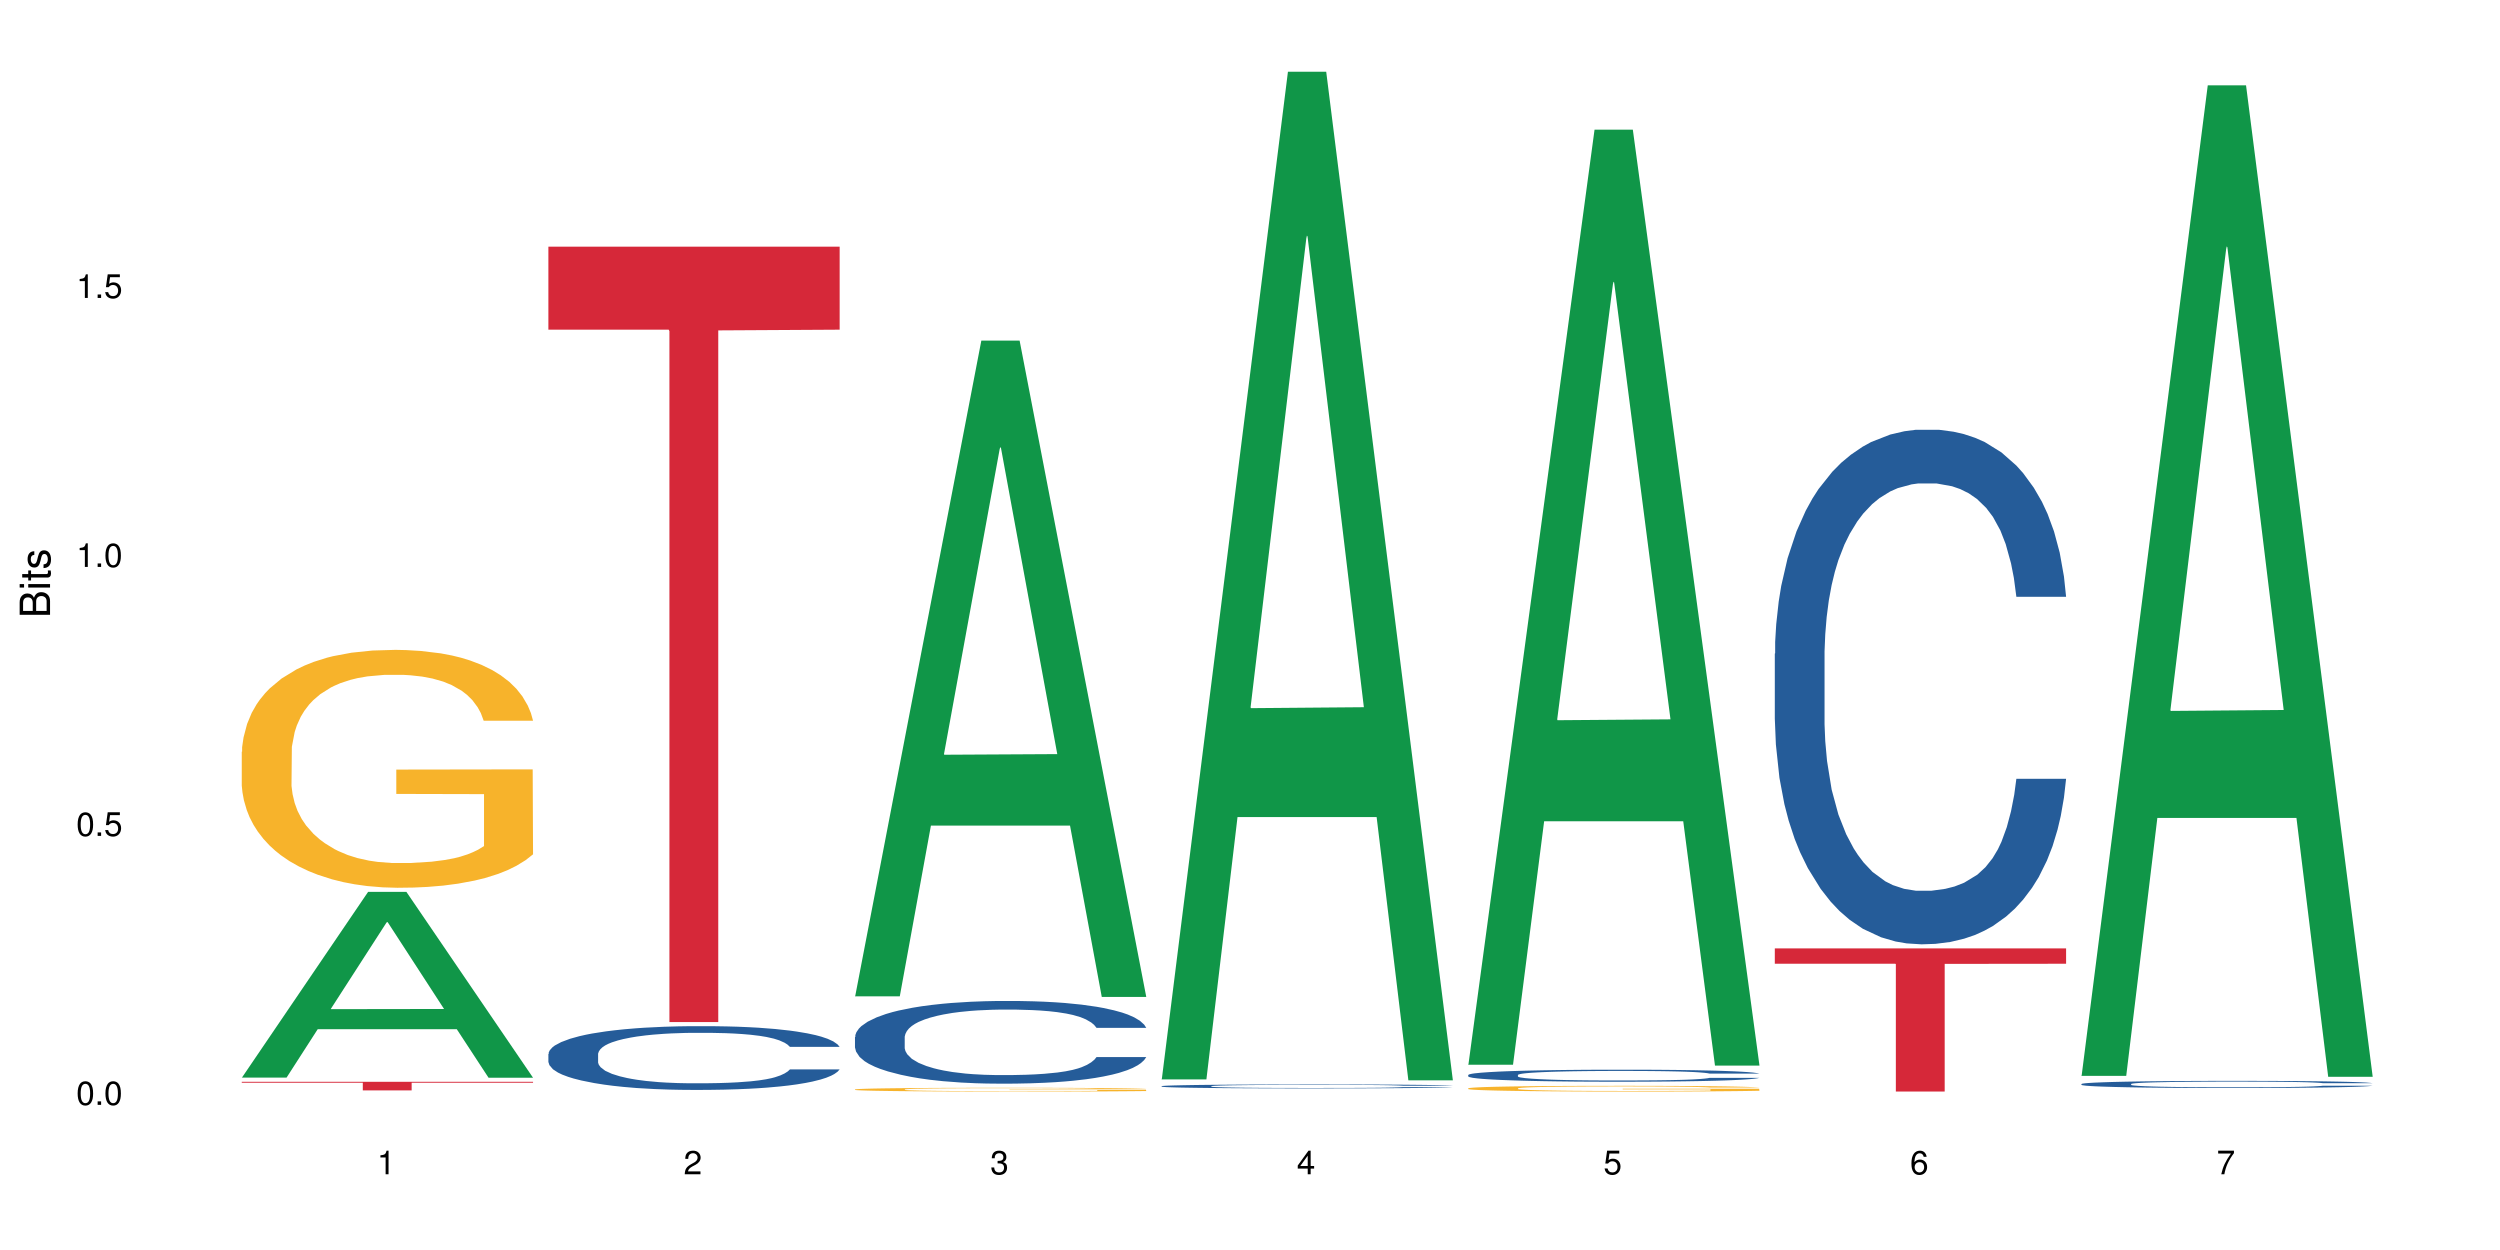 <?xml version="1.0" encoding="UTF-8"?>
<svg xmlns="http://www.w3.org/2000/svg" xmlns:xlink="http://www.w3.org/1999/xlink" width="720pt" height="360pt" viewBox="0 0 720 360" version="1.1">
<defs>
<g>
<symbol overflow="visible" id="glyph0-0">
<path style="stroke:none;" d=""/>
</symbol>
<symbol overflow="visible" id="glyph0-1">
<path style="stroke:none;" d="M 2.641 -6.797 C 2 -6.797 1.422 -6.531 1.078 -6.047 C 0.641 -5.453 0.406 -4.547 0.406 -3.297 C 0.406 -1 1.188 0.219 2.641 0.219 C 4.078 0.219 4.859 -1 4.859 -3.234 C 4.859 -4.562 4.656 -5.438 4.203 -6.047 C 3.844 -6.531 3.281 -6.797 2.641 -6.797 Z M 2.641 -6.047 C 3.547 -6.047 4 -5.125 4 -3.312 C 4 -1.375 3.562 -0.484 2.625 -0.484 C 1.734 -0.484 1.281 -1.422 1.281 -3.281 C 1.281 -5.141 1.734 -6.047 2.641 -6.047 Z M 2.641 -6.047 "/>
</symbol>
<symbol overflow="visible" id="glyph0-2">
<path style="stroke:none;" d="M 1.828 -1 L 0.828 -1 L 0.828 0 L 1.828 0 Z M 1.828 -1 "/>
</symbol>
<symbol overflow="visible" id="glyph0-3">
<path style="stroke:none;" d="M 4.562 -6.797 L 1.062 -6.797 L 0.547 -3.094 L 1.328 -3.094 C 1.719 -3.562 2.047 -3.734 2.578 -3.734 C 3.484 -3.734 4.062 -3.109 4.062 -2.094 C 4.062 -1.125 3.484 -0.531 2.578 -0.531 C 1.828 -0.531 1.375 -0.906 1.188 -1.672 L 0.328 -1.672 C 0.453 -1.109 0.547 -0.844 0.75 -0.594 C 1.125 -0.078 1.828 0.219 2.594 0.219 C 3.969 0.219 4.922 -0.781 4.922 -2.219 C 4.922 -3.562 4.031 -4.484 2.719 -4.484 C 2.25 -4.484 1.859 -4.359 1.469 -4.062 L 1.734 -5.969 L 4.562 -5.969 Z M 4.562 -6.797 "/>
</symbol>
<symbol overflow="visible" id="glyph0-4">
<path style="stroke:none;" d="M 2.484 -4.844 L 2.484 0 L 3.328 0 L 3.328 -6.797 L 2.766 -6.797 C 2.469 -5.75 2.281 -5.609 0.984 -5.453 L 0.984 -4.844 Z M 2.484 -4.844 "/>
</symbol>
<symbol overflow="visible" id="glyph0-5">
<path style="stroke:none;" d="M 4.859 -0.828 L 1.281 -0.828 C 1.359 -1.391 1.672 -1.75 2.5 -2.234 L 3.469 -2.75 C 4.406 -3.266 4.906 -3.969 4.906 -4.812 C 4.906 -5.375 4.672 -5.906 4.266 -6.266 C 3.859 -6.625 3.375 -6.797 2.719 -6.797 C 1.859 -6.797 1.219 -6.5 0.844 -5.922 C 0.609 -5.562 0.5 -5.125 0.484 -4.438 L 1.328 -4.438 C 1.359 -4.906 1.406 -5.188 1.531 -5.406 C 1.75 -5.812 2.188 -6.062 2.703 -6.062 C 3.469 -6.062 4.031 -5.516 4.031 -4.781 C 4.031 -4.25 3.719 -3.797 3.125 -3.438 L 2.234 -2.938 C 0.812 -2.141 0.406 -1.5 0.328 0 L 4.859 0 Z M 4.859 -0.828 "/>
</symbol>
<symbol overflow="visible" id="glyph0-6">
<path style="stroke:none;" d="M 2.125 -3.125 L 2.578 -3.125 C 3.516 -3.125 3.984 -2.703 3.984 -1.891 C 3.984 -1.031 3.469 -0.531 2.578 -0.531 C 1.656 -0.531 1.203 -0.984 1.156 -1.969 L 0.312 -1.969 C 0.344 -1.422 0.438 -1.078 0.609 -0.766 C 0.953 -0.109 1.625 0.219 2.547 0.219 C 3.953 0.219 4.859 -0.609 4.859 -1.906 C 4.859 -2.766 4.516 -3.25 3.703 -3.516 C 4.344 -3.766 4.656 -4.25 4.656 -4.938 C 4.656 -6.109 3.875 -6.797 2.578 -6.797 C 1.203 -6.797 0.484 -6.047 0.453 -4.609 L 1.297 -4.609 C 1.312 -5.016 1.344 -5.25 1.453 -5.453 C 1.641 -5.828 2.062 -6.062 2.594 -6.062 C 3.344 -6.062 3.797 -5.625 3.797 -4.906 C 3.797 -4.422 3.609 -4.141 3.25 -3.984 C 3.016 -3.891 2.719 -3.844 2.125 -3.844 Z M 2.125 -3.125 "/>
</symbol>
<symbol overflow="visible" id="glyph0-7">
<path style="stroke:none;" d="M 3.141 -1.625 L 3.141 0 L 3.984 0 L 3.984 -1.625 L 4.984 -1.625 L 4.984 -2.391 L 3.984 -2.391 L 3.984 -6.797 L 3.359 -6.797 L 0.266 -2.516 L 0.266 -1.625 Z M 3.141 -2.391 L 1 -2.391 L 3.141 -5.359 Z M 3.141 -2.391 "/>
</symbol>
<symbol overflow="visible" id="glyph0-8">
<path style="stroke:none;" d="M 4.781 -5.031 C 4.609 -6.141 3.891 -6.797 2.844 -6.797 C 2.094 -6.797 1.422 -6.438 1.031 -5.828 C 0.609 -5.172 0.406 -4.344 0.406 -3.094 C 0.406 -1.953 0.578 -1.234 0.984 -0.625 C 1.359 -0.078 1.953 0.219 2.703 0.219 C 3.984 0.219 4.922 -0.734 4.922 -2.078 C 4.922 -3.344 4.062 -4.234 2.844 -4.234 C 2.172 -4.234 1.641 -3.969 1.281 -3.469 C 1.281 -5.125 1.828 -6.047 2.797 -6.047 C 3.391 -6.047 3.797 -5.672 3.938 -5.031 Z M 2.734 -3.484 C 3.547 -3.484 4.062 -2.922 4.062 -2 C 4.062 -1.156 3.484 -0.531 2.703 -0.531 C 1.922 -0.531 1.328 -1.188 1.328 -2.047 C 1.328 -2.891 1.906 -3.484 2.734 -3.484 Z M 2.734 -3.484 "/>
</symbol>
<symbol overflow="visible" id="glyph0-9">
<path style="stroke:none;" d="M 4.984 -6.797 L 0.438 -6.797 L 0.438 -5.969 L 4.109 -5.969 C 2.5 -3.656 1.828 -2.234 1.328 0 L 2.219 0 C 2.594 -2.172 3.453 -4.047 4.984 -6.094 Z M 4.984 -6.797 "/>
</symbol>
<symbol overflow="visible" id="glyph1-0">
<path style="stroke:none;" d=""/>
</symbol>
<symbol overflow="visible" id="glyph1-1">
<path style="stroke:none;" d="M 0 -0.953 L 0 -4.891 C 0 -5.719 -0.234 -6.344 -0.734 -6.797 C -1.188 -7.234 -1.812 -7.469 -2.5 -7.469 C -3.547 -7.469 -4.188 -7 -4.625 -5.875 C -4.984 -6.672 -5.641 -7.094 -6.531 -7.094 C -7.156 -7.094 -7.734 -6.859 -8.141 -6.391 C -8.562 -5.938 -8.75 -5.344 -8.75 -4.5 L -8.75 -0.953 Z M -4.984 -2.062 L -7.766 -2.062 L -7.766 -4.219 C -7.766 -4.844 -7.688 -5.203 -7.453 -5.5 C -7.219 -5.812 -6.859 -5.969 -6.375 -5.969 C -5.906 -5.969 -5.531 -5.812 -5.297 -5.5 C -5.062 -5.203 -4.984 -4.844 -4.984 -4.219 Z M -0.984 -2.062 L -4 -2.062 L -4 -4.781 C -4 -5.328 -3.859 -5.688 -3.578 -5.953 C -3.297 -6.219 -2.922 -6.359 -2.484 -6.359 C -2.062 -6.359 -1.688 -6.219 -1.406 -5.953 C -1.109 -5.688 -0.984 -5.328 -0.984 -4.781 Z M -0.984 -2.062 "/>
</symbol>
<symbol overflow="visible" id="glyph1-2">
<path style="stroke:none;" d="M -6.281 -1.797 L -6.281 -0.797 L 0 -0.797 L 0 -1.797 Z M -8.75 -1.797 L -8.75 -0.797 L -7.484 -0.797 L -7.484 -1.797 Z M -8.75 -1.797 "/>
</symbol>
<symbol overflow="visible" id="glyph1-3">
<path style="stroke:none;" d="M -6.281 -3.047 L -6.281 -2.016 L -8.016 -2.016 L -8.016 -1.016 L -6.281 -1.016 L -6.281 -0.172 L -5.469 -0.172 L -5.469 -1.016 L -0.719 -1.016 C -0.078 -1.016 0.281 -1.453 0.281 -2.234 C 0.281 -2.469 0.25 -2.719 0.188 -3.047 L -0.641 -3.047 C -0.609 -2.922 -0.594 -2.766 -0.594 -2.562 C -0.594 -2.141 -0.719 -2.016 -1.156 -2.016 L -5.469 -2.016 L -5.469 -3.047 Z M -6.281 -3.047 "/>
</symbol>
<symbol overflow="visible" id="glyph1-4">
<path style="stroke:none;" d="M -4.531 -5.25 C -5.766 -5.25 -6.469 -4.422 -6.469 -2.969 C -6.469 -1.516 -5.719 -0.562 -4.547 -0.562 C -3.562 -0.562 -3.094 -1.062 -2.734 -2.562 L -2.516 -3.484 C -2.344 -4.188 -2.094 -4.469 -1.625 -4.469 C -1.047 -4.469 -0.641 -3.875 -0.641 -3 C -0.641 -2.453 -0.797 -2 -1.062 -1.75 C -1.25 -1.594 -1.422 -1.531 -1.875 -1.469 L -1.875 -0.406 C -0.422 -0.453 0.281 -1.266 0.281 -2.922 C 0.281 -4.5 -0.5 -5.516 -1.719 -5.516 C -2.656 -5.516 -3.172 -4.984 -3.469 -3.734 L -3.703 -2.766 C -3.891 -1.953 -4.156 -1.609 -4.594 -1.609 C -5.172 -1.609 -5.547 -2.125 -5.547 -2.938 C -5.547 -3.75 -5.203 -4.172 -4.531 -4.203 Z M -4.531 -5.25 "/>
</symbol>
</g>
</defs>
<g id="surface84577">
<rect x="0" y="0" width="720" height="360" style="fill:rgb(100%,100%,100%);fill-opacity:1;stroke:none;"/>
<path style=" stroke:none;fill-rule:nonzero;fill:rgb(6.275%,58.824%,28.235%);fill-opacity:1;" d="M 69.629 310.34 L 69.719 310.289 L 106.016 256.859 L 117.039 256.859 L 153.516 310.387 L 140.703 310.387 L 131.559 296.418 L 91.496 296.418 L 82.535 310.34 L 69.629 310.34 L 95.352 290.637 L 127.887 290.586 L 111.664 265.605 L 111.484 265.555 L 111.305 265.707 L 95.262 290.586 L 95.352 290.637 Z M 69.629 310.34 "/>
<path style=" stroke:none;fill-rule:nonzero;fill:rgb(96.863%,70.196%,16.863%);fill-opacity:1;" d="M 69.629 216.508 L 69.73 216.445 L 69.73 215.195 L 70.141 212.379 L 71.164 208.5 L 72.492 205.309 L 73.926 202.805 L 74.848 201.492 L 76.383 199.613 L 77.711 198.238 L 81.086 195.422 L 85.383 192.793 L 87.738 191.668 L 90.398 190.605 L 94.184 189.414 L 95.922 188.977 L 101.242 187.977 L 107.277 187.352 L 113.926 187.16 L 116.996 187.227 L 121.191 187.477 L 126.918 188.164 L 130.191 188.789 L 132.75 189.414 L 135.41 190.227 L 138.684 191.48 L 141.754 192.98 L 144.207 194.484 L 146.664 196.359 L 148.711 198.363 L 150.449 200.555 L 151.984 203.18 L 152.902 205.371 L 153.516 207.562 L 139.297 207.562 L 138.48 205.371 L 137.559 203.684 L 136.023 201.617 L 134.488 200.113 L 132.953 198.926 L 130.09 197.301 L 127.637 196.297 L 124.566 195.422 L 121.598 194.859 L 118.223 194.484 L 116.176 194.359 L 110.754 194.359 L 105.844 194.797 L 102.98 195.297 L 100.934 195.797 L 98.07 196.734 L 96.332 197.488 L 95.309 197.988 L 92.238 199.926 L 90.191 201.68 L 89.066 202.867 L 87.633 204.746 L 86.613 206.434 L 85.484 208.938 L 84.871 210.816 L 84.055 215.07 L 83.953 226.332 L 84.258 228.711 L 84.871 231.277 L 85.691 233.531 L 86.918 235.906 L 88.145 237.723 L 90.293 240.164 L 92.137 241.789 L 93.566 242.852 L 96.332 244.543 L 97.457 245.105 L 100.117 246.234 L 102.879 247.109 L 106.254 247.859 L 108.812 248.234 L 112.902 248.547 L 118.121 248.547 L 124.258 248.172 L 128.145 247.672 L 130.805 247.172 L 132.547 246.734 L 134.695 246.043 L 136.227 245.418 L 137.66 244.73 L 139.398 243.668 L 139.398 228.711 L 114.133 228.648 L 114.133 221.641 L 153.414 221.578 L 153.516 246.043 L 151.367 247.734 L 148.711 249.359 L 146.152 250.613 L 143.492 251.676 L 139.707 252.867 L 136.637 253.617 L 131.93 254.492 L 127.637 255.055 L 123.133 255.43 L 119.145 255.617 L 114.438 255.68 L 110.242 255.555 L 105.742 255.18 L 102.16 254.68 L 98.887 254.055 L 95.613 253.242 L 91.523 251.926 L 88.863 250.863 L 86.102 249.551 L 83.336 247.984 L 80.883 246.297 L 79.246 244.98 L 77.609 243.48 L 75.871 241.602 L 74.234 239.473 L 73.004 237.535 L 71.879 235.344 L 71.062 233.281 L 70.242 230.465 L 69.832 228.211 L 69.629 226.27 Z M 69.629 216.508 "/>
<path style=" stroke:none;fill-rule:nonzero;fill:rgb(83.922%,15.686%,22.353%);fill-opacity:1;" d="M 69.629 311.566 L 153.516 311.566 L 153.516 311.832 L 118.555 311.836 L 118.555 314.031 L 104.488 314.031 L 104.488 311.836 L 104.285 311.832 L 69.629 311.832 Z M 69.629 311.566 "/>
<path style=" stroke:none;fill-rule:nonzero;fill:rgb(14.51%,36.078%,60%);fill-opacity:1;" d="M 157.934 303.531 L 158.035 303.512 L 158.035 303.109 L 158.344 302.473 L 159.059 301.668 L 159.773 301.113 L 161.617 300.125 L 164.172 299.168 L 166.832 298.43 L 168.777 297.992 L 170.516 297.656 L 174.504 297.035 L 177.062 296.719 L 179.824 296.43 L 183.203 296.145 L 185.656 295.977 L 191.18 295.711 L 195.273 295.594 L 198.445 295.543 L 205.297 295.543 L 209.391 295.609 L 212.359 295.691 L 215.633 295.828 L 218.395 295.977 L 223.203 296.348 L 227.5 296.816 L 229.441 297.086 L 232.512 297.605 L 234.863 298.109 L 236.5 298.547 L 238.344 299.168 L 239.98 299.922 L 241.207 300.777 L 241.82 301.5 L 227.5 301.5 L 226.781 300.828 L 225.965 300.309 L 224.43 299.621 L 222.895 299.133 L 220.746 298.648 L 218.801 298.328 L 216.145 298.008 L 213.789 297.809 L 211.336 297.656 L 208.98 297.555 L 204.48 297.457 L 199.262 297.457 L 197.32 297.488 L 193.328 297.625 L 191.18 297.742 L 188.113 297.977 L 185.965 298.195 L 183.406 298.527 L 181.668 298.816 L 179.52 299.25 L 177.984 299.637 L 176.246 300.191 L 175.223 300.609 L 174.301 301.078 L 173.484 301.633 L 172.867 302.223 L 172.461 302.844 L 172.254 303.445 L 172.254 306.047 L 172.461 306.652 L 172.973 307.355 L 174.301 308.379 L 176.246 309.27 L 178.496 309.973 L 180.645 310.477 L 181.871 310.711 L 183.508 310.98 L 186.066 311.316 L 189.75 311.652 L 191.898 311.785 L 195.172 311.922 L 198.547 311.988 L 203.047 311.988 L 207.039 311.922 L 209.699 311.836 L 212.461 311.703 L 216.246 311.418 L 218.598 311.148 L 220.645 310.828 L 222.18 310.512 L 223.203 310.242 L 224.734 309.723 L 225.965 309.152 L 226.883 308.566 L 227.5 307.992 L 241.82 307.992 L 241.207 308.664 L 240.285 309.32 L 239.367 309.805 L 237.934 310.395 L 236.297 310.914 L 233.945 311.5 L 232 311.887 L 229.441 312.309 L 227.09 312.625 L 224.531 312.91 L 220.746 313.246 L 218.293 313.414 L 215.633 313.566 L 212.461 313.699 L 208.469 313.816 L 204.172 313.883 L 200.184 313.902 L 195.887 313.867 L 192.715 313.801 L 188.52 313.648 L 183.305 313.348 L 179.52 313.027 L 176.551 312.711 L 173.992 312.375 L 171.129 311.922 L 167.445 311.184 L 165.195 310.613 L 163.66 310.141 L 161.922 309.488 L 160.695 308.898 L 159.262 307.961 L 158.238 306.77 L 157.934 305.848 Z M 157.934 303.531 "/>
<path style=" stroke:none;fill-rule:nonzero;fill:rgb(83.922%,15.686%,22.353%);fill-opacity:1;" d="M 157.934 71.039 L 241.82 71.039 L 241.82 94.945 L 206.859 95.152 L 206.859 294.363 L 192.793 294.363 L 192.793 95.363 L 192.59 94.945 L 157.934 94.945 Z M 157.934 71.039 "/>
<path style=" stroke:none;fill-rule:nonzero;fill:rgb(6.275%,58.824%,28.235%);fill-opacity:1;" d="M 246.234 286.938 L 246.324 286.758 L 282.625 98.09 L 293.648 98.09 L 330.125 287.113 L 317.309 287.113 L 308.168 237.773 L 268.105 237.773 L 259.141 286.938 L 246.234 286.938 L 271.957 217.363 L 304.492 217.184 L 288.27 128.973 L 288.09 128.797 L 287.91 129.328 L 271.867 217.184 L 271.957 217.363 Z M 246.234 286.938 "/>
<path style=" stroke:none;fill-rule:nonzero;fill:rgb(14.51%,36.078%,60%);fill-opacity:1;" d="M 246.234 298.652 L 246.34 298.633 L 246.34 298.109 L 246.645 297.281 L 247.359 296.238 L 248.078 295.52 L 249.918 294.234 L 252.477 292.996 L 255.137 292.035 L 257.078 291.469 L 258.82 291.035 L 262.809 290.23 L 265.367 289.816 L 268.129 289.445 L 271.504 289.078 L 273.961 288.859 L 279.484 288.512 L 283.578 288.359 L 286.746 288.293 L 293.602 288.293 L 297.695 288.379 L 300.66 288.488 L 303.934 288.664 L 306.695 288.859 L 311.504 289.336 L 315.801 289.945 L 317.746 290.297 L 320.812 290.969 L 323.168 291.621 L 324.805 292.188 L 326.645 292.996 L 328.281 293.973 L 329.512 295.082 L 330.125 296.02 L 315.801 296.02 L 315.086 295.148 L 314.266 294.473 L 312.734 293.582 L 311.199 292.949 L 309.051 292.32 L 307.105 291.906 L 304.445 291.492 L 302.094 291.23 L 299.637 291.035 L 297.285 290.906 L 292.785 290.773 L 287.566 290.773 L 285.621 290.816 L 281.633 290.992 L 279.484 291.145 L 276.414 291.449 L 274.266 291.73 L 271.711 292.168 L 269.969 292.539 L 267.82 293.102 L 266.289 293.605 L 264.547 294.32 L 263.523 294.867 L 262.605 295.477 L 261.785 296.195 L 261.172 296.957 L 260.762 297.762 L 260.559 298.543 L 260.559 301.918 L 260.762 302.699 L 261.273 303.613 L 262.605 304.941 L 264.547 306.098 L 266.797 307.012 L 268.945 307.664 L 270.176 307.969 L 271.812 308.316 L 274.367 308.75 L 278.051 309.188 L 280.199 309.359 L 283.473 309.535 L 286.852 309.621 L 291.352 309.621 L 295.34 309.535 L 298 309.426 L 300.762 309.25 L 304.547 308.883 L 306.902 308.535 L 308.949 308.121 L 310.48 307.707 L 311.504 307.359 L 313.039 306.684 L 314.266 305.945 L 315.188 305.184 L 315.801 304.441 L 330.125 304.441 L 329.512 305.312 L 328.59 306.16 L 327.668 306.793 L 326.238 307.555 L 324.602 308.23 L 322.246 308.992 L 320.305 309.492 L 317.746 310.035 L 315.391 310.449 L 312.836 310.82 L 309.051 311.254 L 306.594 311.473 L 303.934 311.668 L 300.762 311.84 L 296.773 311.992 L 292.477 312.082 L 288.488 312.102 L 284.191 312.059 L 281.02 311.973 L 276.824 311.777 L 271.605 311.383 L 267.82 310.973 L 264.855 310.559 L 262.297 310.121 L 259.434 309.535 L 255.75 308.578 L 253.5 307.836 L 251.965 307.227 L 250.227 306.379 L 248.996 305.617 L 247.566 304.398 L 246.543 302.852 L 246.234 301.656 Z M 246.234 298.652 "/>
<path style=" stroke:none;fill-rule:nonzero;fill:rgb(96.863%,70.196%,16.863%);fill-opacity:1;" d="M 246.234 313.75 L 246.34 313.746 L 246.34 313.727 L 246.746 313.684 L 247.77 313.621 L 249.102 313.57 L 250.531 313.531 L 251.453 313.508 L 252.988 313.48 L 254.316 313.457 L 257.695 313.414 L 261.992 313.371 L 264.344 313.355 L 267.004 313.336 L 270.789 313.316 L 272.527 313.312 L 277.848 313.297 L 283.883 313.285 L 290.531 313.281 L 293.602 313.281 L 297.797 313.285 L 303.523 313.297 L 306.801 313.309 L 309.355 313.316 L 312.016 313.332 L 315.289 313.352 L 318.359 313.375 L 320.812 313.398 L 323.27 313.43 L 325.316 313.461 L 327.055 313.496 L 328.59 313.535 L 329.512 313.57 L 330.125 313.605 L 315.902 313.605 L 315.086 313.57 L 314.164 313.543 L 312.629 313.512 L 311.094 313.488 L 309.562 313.469 L 306.695 313.441 L 304.242 313.426 L 301.172 313.414 L 298.207 313.406 L 294.828 313.398 L 292.785 313.395 L 287.363 313.395 L 282.449 313.402 L 279.586 313.41 L 277.539 313.418 L 274.676 313.434 L 272.938 313.445 L 271.914 313.453 L 268.844 313.484 L 266.797 313.512 L 265.672 313.531 L 264.242 313.562 L 263.219 313.59 L 262.094 313.629 L 261.48 313.656 L 260.66 313.727 L 260.559 313.906 L 260.863 313.941 L 261.48 313.984 L 262.297 314.02 L 263.523 314.055 L 264.754 314.086 L 266.902 314.125 L 268.742 314.148 L 270.176 314.168 L 272.938 314.195 L 274.062 314.203 L 276.723 314.219 L 279.484 314.234 L 282.859 314.246 L 285.418 314.254 L 289.512 314.258 L 294.727 314.258 L 300.867 314.25 L 304.754 314.242 L 307.414 314.234 L 309.152 314.227 L 311.301 314.219 L 312.836 314.207 L 314.266 314.195 L 316.008 314.18 L 316.008 313.941 L 290.738 313.941 L 290.738 313.828 L 330.023 313.828 L 330.125 314.219 L 327.977 314.246 L 325.316 314.27 L 322.758 314.289 L 320.098 314.309 L 316.312 314.324 L 313.242 314.336 L 308.539 314.352 L 304.242 314.359 L 299.738 314.367 L 295.75 314.371 L 291.043 314.371 L 286.852 314.367 L 282.348 314.363 L 278.77 314.355 L 272.223 314.332 L 268.129 314.312 L 265.469 314.293 L 262.707 314.273 L 259.945 314.25 L 257.488 314.223 L 254.215 314.176 L 252.477 314.148 L 250.84 314.113 L 249.613 314.082 L 248.488 314.047 L 247.668 314.016 L 246.852 313.969 L 246.441 313.934 L 246.234 313.902 Z M 246.234 313.75 "/>
<path style=" stroke:none;fill-rule:nonzero;fill:rgb(6.275%,58.824%,28.235%);fill-opacity:1;" d="M 334.539 310.863 L 334.629 310.59 L 370.926 20.664 L 381.949 20.664 L 418.426 311.137 L 405.609 311.137 L 396.469 235.312 L 356.406 235.312 L 347.445 310.863 L 334.539 310.863 L 360.262 203.949 L 392.793 203.676 L 376.574 68.121 L 376.395 67.848 L 376.215 68.668 L 360.172 203.676 L 360.262 203.949 Z M 334.539 310.863 "/>
<path style=" stroke:none;fill-rule:nonzero;fill:rgb(14.51%,36.078%,60%);fill-opacity:1;" d="M 334.539 312.812 L 334.641 312.812 L 334.641 312.785 L 334.949 312.746 L 335.664 312.695 L 336.379 312.66 L 338.223 312.602 L 340.781 312.543 L 343.441 312.496 L 345.383 312.469 L 347.121 312.449 L 351.113 312.41 L 353.668 312.391 L 356.434 312.371 L 359.809 312.355 L 362.262 312.344 L 367.789 312.328 L 371.879 312.32 L 375.051 312.316 L 381.906 312.316 L 385.996 312.32 L 388.965 312.324 L 392.238 312.336 L 395 312.344 L 399.809 312.367 L 404.105 312.395 L 406.047 312.414 L 409.117 312.445 L 411.469 312.477 L 413.109 312.504 L 414.949 312.543 L 416.586 312.59 L 417.812 312.641 L 418.426 312.688 L 404.105 312.688 L 403.391 312.645 L 402.57 312.613 L 401.035 312.57 L 399.5 312.539 L 397.352 312.508 L 395.41 312.488 L 392.75 312.469 L 390.395 312.457 L 387.941 312.449 L 385.59 312.441 L 381.086 312.434 L 375.871 312.434 L 373.926 312.438 L 369.938 312.445 L 367.789 312.453 L 364.719 312.469 L 362.57 312.48 L 360.012 312.5 L 358.273 312.52 L 356.125 312.547 L 354.59 312.57 L 352.852 312.605 L 351.828 312.629 L 350.906 312.66 L 350.09 312.695 L 349.477 312.73 L 349.066 312.77 L 348.863 312.809 L 348.863 312.969 L 349.066 313.004 L 349.578 313.051 L 350.906 313.113 L 352.852 313.168 L 355.102 313.211 L 357.25 313.242 L 358.477 313.258 L 360.113 313.273 L 362.672 313.297 L 366.355 313.316 L 368.504 313.324 L 371.777 313.332 L 375.152 313.336 L 379.656 313.336 L 383.645 313.332 L 386.305 313.328 L 389.066 313.32 L 392.852 313.301 L 395.203 313.285 L 397.25 313.266 L 398.785 313.246 L 399.809 313.227 L 401.344 313.195 L 402.57 313.16 L 403.492 313.125 L 404.105 313.09 L 418.426 313.09 L 417.812 313.129 L 416.895 313.172 L 415.973 313.203 L 414.539 313.238 L 412.902 313.27 L 410.551 313.305 L 408.605 313.332 L 406.047 313.355 L 403.695 313.375 L 401.137 313.395 L 397.352 313.414 L 394.898 313.426 L 392.238 313.434 L 389.066 313.441 L 385.078 313.449 L 380.781 313.453 L 376.789 313.457 L 372.492 313.453 L 369.32 313.449 L 365.129 313.441 L 359.91 313.422 L 356.125 313.402 L 353.16 313.383 L 350.602 313.359 L 347.734 313.332 L 344.055 313.285 L 341.801 313.25 L 340.27 313.223 L 338.527 313.18 L 337.301 313.145 L 335.867 313.086 L 334.848 313.012 L 334.539 312.957 Z M 334.539 312.812 "/>
<path style=" stroke:none;fill-rule:nonzero;fill:rgb(6.275%,58.824%,28.235%);fill-opacity:1;" d="M 422.844 306.641 L 422.934 306.387 L 459.23 37.336 L 470.254 37.336 L 506.73 306.895 L 493.914 306.895 L 484.773 236.531 L 444.711 236.531 L 435.75 306.641 L 422.844 306.641 L 448.566 207.422 L 481.098 207.172 L 464.875 81.375 L 464.695 81.125 L 464.52 81.883 L 448.477 207.172 L 448.566 207.422 Z M 422.844 306.641 "/>
<path style=" stroke:none;fill-rule:nonzero;fill:rgb(14.51%,36.078%,60%);fill-opacity:1;" d="M 422.844 309.582 L 422.945 309.578 L 422.945 309.504 L 423.25 309.383 L 423.969 309.23 L 424.684 309.125 L 426.523 308.938 L 429.082 308.758 L 431.742 308.617 L 433.688 308.535 L 435.426 308.473 L 439.414 308.355 L 441.973 308.297 L 444.734 308.242 L 448.109 308.188 L 450.566 308.156 L 456.09 308.105 L 460.184 308.082 L 463.355 308.074 L 470.207 308.074 L 474.301 308.086 L 477.266 308.102 L 480.543 308.129 L 483.305 308.156 L 488.113 308.227 L 492.406 308.316 L 494.352 308.363 L 497.422 308.465 L 499.773 308.559 L 501.41 308.641 L 503.254 308.758 L 504.891 308.902 L 506.117 309.062 L 506.73 309.199 L 492.406 309.199 L 491.691 309.07 L 490.875 308.973 L 489.34 308.844 L 487.805 308.75 L 485.656 308.66 L 483.711 308.598 L 481.051 308.539 L 478.699 308.5 L 476.246 308.473 L 473.891 308.453 L 469.391 308.434 L 464.172 308.434 L 462.23 308.441 L 458.238 308.465 L 456.09 308.488 L 453.023 308.531 L 450.875 308.574 L 448.316 308.637 L 446.578 308.691 L 444.43 308.773 L 442.895 308.848 L 441.156 308.949 L 440.133 309.031 L 439.211 309.117 L 438.391 309.223 L 437.777 309.336 L 437.371 309.453 L 437.164 309.566 L 437.164 310.055 L 437.371 310.172 L 437.883 310.305 L 439.211 310.496 L 441.156 310.664 L 443.406 310.797 L 445.555 310.891 L 446.781 310.938 L 448.418 310.988 L 450.977 311.051 L 454.66 311.113 L 456.809 311.141 L 460.082 311.164 L 463.457 311.176 L 467.957 311.176 L 471.949 311.164 L 474.609 311.148 L 477.371 311.125 L 481.156 311.07 L 483.508 311.02 L 485.555 310.961 L 487.09 310.898 L 488.113 310.848 L 489.645 310.75 L 490.875 310.641 L 491.793 310.531 L 492.406 310.422 L 506.73 310.422 L 506.117 310.551 L 505.195 310.676 L 504.273 310.766 L 502.844 310.875 L 501.207 310.977 L 498.852 311.086 L 496.91 311.16 L 494.352 311.238 L 492 311.297 L 489.441 311.352 L 485.656 311.414 L 483.199 311.445 L 480.543 311.477 L 477.371 311.5 L 473.379 311.523 L 469.082 311.535 L 465.094 311.539 L 460.797 311.531 L 457.625 311.52 L 453.43 311.492 L 448.215 311.434 L 444.43 311.375 L 441.461 311.312 L 438.902 311.25 L 436.039 311.164 L 432.355 311.027 L 430.105 310.918 L 428.57 310.828 L 426.832 310.707 L 425.605 310.594 L 424.172 310.418 L 423.148 310.191 L 422.844 310.02 Z M 422.844 309.582 "/>
<path style=" stroke:none;fill-rule:nonzero;fill:rgb(96.863%,70.196%,16.863%);fill-opacity:1;" d="M 422.844 313.426 L 422.945 313.426 L 422.945 313.395 L 423.355 313.328 L 424.375 313.234 L 425.707 313.156 L 427.141 313.094 L 428.059 313.062 L 429.594 313.02 L 430.926 312.984 L 434.301 312.918 L 438.598 312.855 L 440.949 312.828 L 443.609 312.801 L 447.395 312.773 L 449.133 312.762 L 454.453 312.738 L 460.488 312.723 L 467.141 312.719 L 470.207 312.719 L 474.402 312.727 L 480.133 312.742 L 483.406 312.758 L 485.965 312.773 L 488.621 312.793 L 491.898 312.824 L 494.965 312.859 L 497.422 312.895 L 499.875 312.941 L 501.922 312.988 L 503.66 313.043 L 505.195 313.105 L 506.117 313.156 L 506.73 313.211 L 492.512 313.211 L 491.691 313.156 L 490.77 313.117 L 489.238 313.066 L 487.703 313.031 L 486.168 313 L 483.305 312.961 L 480.848 312.938 L 477.777 312.918 L 474.812 312.902 L 471.438 312.895 L 469.391 312.891 L 463.969 312.891 L 459.059 312.902 L 456.191 312.914 L 454.148 312.926 L 451.281 312.949 L 449.543 312.969 L 448.52 312.98 L 445.453 313.027 L 443.406 313.066 L 442.281 313.098 L 440.848 313.141 L 439.824 313.184 L 438.699 313.242 L 438.086 313.289 L 437.266 313.391 L 437.164 313.664 L 437.473 313.719 L 438.086 313.781 L 438.902 313.836 L 440.133 313.895 L 441.359 313.938 L 443.508 313.996 L 445.348 314.035 L 446.781 314.062 L 449.543 314.102 L 450.668 314.117 L 453.328 314.145 L 456.09 314.164 L 459.465 314.184 L 462.023 314.191 L 466.117 314.199 L 471.332 314.199 L 477.473 314.191 L 481.359 314.176 L 484.02 314.164 L 485.758 314.156 L 487.906 314.137 L 489.441 314.125 L 490.875 314.105 L 492.613 314.082 L 492.613 313.719 L 467.344 313.719 L 467.344 313.551 L 506.629 313.547 L 506.73 314.137 L 504.582 314.18 L 501.922 314.219 L 499.363 314.25 L 496.703 314.273 L 492.918 314.305 L 489.852 314.32 L 485.145 314.344 L 480.848 314.355 L 476.348 314.363 L 472.355 314.371 L 467.652 314.371 L 463.457 314.367 L 458.957 314.359 L 455.375 314.348 L 452.102 314.332 L 448.828 314.312 L 444.734 314.281 L 442.074 314.254 L 439.312 314.223 L 436.551 314.184 L 434.094 314.145 L 432.457 314.113 L 430.82 314.078 L 429.082 314.031 L 427.445 313.98 L 426.219 313.934 L 425.094 313.879 L 424.273 313.832 L 423.457 313.762 L 423.047 313.707 L 422.844 313.66 Z M 422.844 313.426 "/>
<path style=" stroke:none;fill-rule:nonzero;fill:rgb(14.51%,36.078%,60%);fill-opacity:1;" d="M 511.145 188.262 L 511.246 188.125 L 511.246 184.875 L 511.555 179.73 L 512.27 173.227 L 512.988 168.758 L 514.828 160.766 L 517.387 153.047 L 520.047 147.086 L 521.988 143.566 L 523.73 140.855 L 527.719 135.844 L 530.277 133.27 L 533.039 130.969 L 536.414 128.668 L 538.871 127.312 L 544.395 125.145 L 548.484 124.195 L 551.656 123.789 L 558.512 123.789 L 562.605 124.332 L 565.57 125.008 L 568.844 126.094 L 571.605 127.312 L 576.414 130.293 L 580.711 134.082 L 582.656 136.25 L 585.723 140.449 L 588.078 144.512 L 589.715 148.035 L 591.555 153.047 L 593.191 159.141 L 594.422 166.051 L 595.035 171.871 L 580.711 171.871 L 579.996 166.457 L 579.176 162.258 L 577.641 156.703 L 576.109 152.773 L 573.961 148.848 L 572.016 146.273 L 569.355 143.699 L 567.004 142.074 L 564.547 140.855 L 562.195 140.043 L 557.691 139.23 L 552.477 139.23 L 550.531 139.5 L 546.543 140.586 L 544.395 141.535 L 541.324 143.43 L 539.176 145.191 L 536.617 147.898 L 534.879 150.203 L 532.73 153.723 L 531.195 156.84 L 529.457 161.309 L 528.434 164.695 L 527.516 168.488 L 526.695 172.957 L 526.082 177.695 L 525.672 182.707 L 525.469 187.586 L 525.469 208.578 L 525.672 213.453 L 526.184 219.145 L 527.516 227.406 L 529.457 234.586 L 531.707 240.273 L 533.855 244.336 L 535.086 246.23 L 536.723 248.398 L 539.277 251.109 L 542.961 253.816 L 545.109 254.902 L 548.383 255.984 L 551.762 256.527 L 556.262 256.527 L 560.25 255.984 L 562.91 255.309 L 565.672 254.223 L 569.457 251.922 L 571.812 249.754 L 573.855 247.18 L 575.391 244.605 L 576.414 242.441 L 577.949 238.242 L 579.176 233.637 L 580.098 228.895 L 580.711 224.289 L 595.035 224.289 L 594.422 229.707 L 593.5 234.992 L 592.578 238.918 L 591.145 243.66 L 589.508 247.859 L 587.156 252.598 L 585.211 255.715 L 582.656 259.098 L 580.301 261.672 L 577.746 263.977 L 573.961 266.684 L 571.504 268.039 L 568.844 269.258 L 565.672 270.34 L 561.684 271.289 L 557.387 271.832 L 553.398 271.969 L 549.102 271.695 L 545.93 271.152 L 541.734 269.934 L 536.516 267.496 L 532.73 264.922 L 529.766 262.352 L 527.207 259.641 L 524.344 255.984 L 520.66 250.023 L 518.41 245.418 L 516.875 241.629 L 515.137 236.344 L 513.906 231.605 L 512.477 224.02 L 511.453 214.402 L 511.145 206.953 Z M 511.145 188.262 "/>
<path style=" stroke:none;fill-rule:nonzero;fill:rgb(83.922%,15.686%,22.353%);fill-opacity:1;" d="M 511.145 273.145 L 595.035 273.145 L 595.035 277.559 L 560.07 277.598 L 560.07 314.371 L 546.004 314.371 L 546.004 277.637 L 545.801 277.559 L 511.145 277.559 Z M 511.145 273.145 "/>
<path style=" stroke:none;fill-rule:nonzero;fill:rgb(6.275%,58.824%,28.235%);fill-opacity:1;" d="M 599.449 309.844 L 599.539 309.574 L 635.836 24.57 L 646.859 24.57 L 683.336 310.113 L 670.52 310.113 L 661.379 235.574 L 621.316 235.574 L 612.355 309.844 L 599.449 309.844 L 625.172 204.742 L 657.703 204.477 L 641.484 71.223 L 641.305 70.953 L 641.125 71.758 L 625.082 204.477 L 625.172 204.742 Z M 599.449 309.844 "/>
<path style=" stroke:none;fill-rule:nonzero;fill:rgb(14.51%,36.078%,60%);fill-opacity:1;" d="M 599.449 312.188 L 599.551 312.188 L 599.551 312.141 L 599.859 312.07 L 600.574 311.98 L 601.289 311.918 L 603.133 311.805 L 605.688 311.699 L 608.348 311.613 L 610.293 311.566 L 612.031 311.527 L 616.023 311.457 L 618.578 311.422 L 621.34 311.391 L 624.719 311.359 L 627.172 311.34 L 632.695 311.309 L 636.789 311.297 L 639.961 311.293 L 646.816 311.293 L 650.906 311.301 L 653.875 311.309 L 657.148 311.324 L 659.91 311.34 L 664.719 311.383 L 669.016 311.434 L 670.957 311.465 L 674.027 311.523 L 676.379 311.578 L 678.016 311.629 L 679.859 311.699 L 681.496 311.781 L 682.723 311.879 L 683.336 311.961 L 669.016 311.961 L 668.297 311.883 L 667.48 311.824 L 665.945 311.75 L 664.41 311.695 L 662.262 311.641 L 660.32 311.605 L 657.66 311.566 L 655.305 311.547 L 652.852 311.527 L 650.496 311.516 L 645.996 311.508 L 638.836 311.508 L 634.844 311.523 L 632.695 311.539 L 629.629 311.562 L 627.48 311.59 L 624.922 311.625 L 623.184 311.66 L 621.035 311.707 L 619.5 311.75 L 617.762 311.812 L 616.738 311.859 L 615.816 311.914 L 615 311.977 L 614.387 312.039 L 613.977 312.109 L 613.77 312.18 L 613.77 312.469 L 613.977 312.539 L 614.488 312.617 L 615.816 312.73 L 617.762 312.832 L 620.012 312.91 L 622.16 312.969 L 623.387 312.992 L 625.023 313.023 L 627.582 313.062 L 631.266 313.098 L 633.414 313.113 L 636.688 313.129 L 640.062 313.137 L 644.562 313.137 L 648.555 313.129 L 651.215 313.121 L 653.977 313.105 L 657.762 313.074 L 660.113 313.043 L 662.16 313.008 L 663.695 312.969 L 664.719 312.941 L 666.254 312.883 L 667.48 312.816 L 668.402 312.754 L 669.016 312.688 L 683.336 312.688 L 682.723 312.762 L 681.801 312.836 L 680.883 312.891 L 679.449 312.957 L 677.812 313.016 L 675.461 313.082 L 673.516 313.125 L 670.957 313.172 L 668.605 313.207 L 666.047 313.238 L 662.262 313.277 L 659.809 313.297 L 657.148 313.312 L 653.977 313.328 L 649.988 313.34 L 645.691 313.348 L 641.699 313.352 L 637.402 313.348 L 634.23 313.34 L 630.039 313.324 L 624.82 313.289 L 621.035 313.254 L 618.066 313.219 L 615.512 313.18 L 612.645 313.129 L 608.965 313.047 L 606.711 312.98 L 605.18 312.93 L 603.438 312.855 L 602.211 312.789 L 600.777 312.684 L 599.754 312.551 L 599.449 312.449 Z M 599.449 312.188 "/>
<g style="fill:rgb(0%,0%,0%);fill-opacity:1;">
  <use xlink:href="#glyph0-1" x="21.957" y="318.198"/>
  <use xlink:href="#glyph0-2" x="27.291" y="318.198"/>
  <use xlink:href="#glyph0-1" x="29.958" y="318.198"/>
</g>
<g style="fill:rgb(0%,0%,0%);fill-opacity:1;">
  <use xlink:href="#glyph0-1" x="21.957" y="240.737"/>
  <use xlink:href="#glyph0-2" x="27.291" y="240.737"/>
  <use xlink:href="#glyph0-3" x="29.958" y="240.737"/>
</g>
<g style="fill:rgb(0%,0%,0%);fill-opacity:1;">
  <use xlink:href="#glyph0-4" x="21.957" y="163.276"/>
  <use xlink:href="#glyph0-2" x="27.291" y="163.276"/>
  <use xlink:href="#glyph0-1" x="29.958" y="163.276"/>
</g>
<g style="fill:rgb(0%,0%,0%);fill-opacity:1;">
  <use xlink:href="#glyph0-4" x="21.957" y="85.812"/>
  <use xlink:href="#glyph0-2" x="27.291" y="85.812"/>
  <use xlink:href="#glyph0-3" x="29.958" y="85.812"/>
</g>
<g style="fill:rgb(0%,0%,0%);fill-opacity:1;">
  <use xlink:href="#glyph0-4" x="108.574" y="338.19"/>
</g>
<g style="fill:rgb(0%,0%,0%);fill-opacity:1;">
  <use xlink:href="#glyph0-5" x="196.875" y="338.19"/>
</g>
<g style="fill:rgb(0%,0%,0%);fill-opacity:1;">
  <use xlink:href="#glyph0-6" x="285.18" y="338.19"/>
</g>
<g style="fill:rgb(0%,0%,0%);fill-opacity:1;">
  <use xlink:href="#glyph0-7" x="373.484" y="338.19"/>
</g>
<g style="fill:rgb(0%,0%,0%);fill-opacity:1;">
  <use xlink:href="#glyph0-3" x="461.785" y="338.19"/>
</g>
<g style="fill:rgb(0%,0%,0%);fill-opacity:1;">
  <use xlink:href="#glyph0-8" x="550.09" y="338.19"/>
</g>
<g style="fill:rgb(0%,0%,0%);fill-opacity:1;">
  <use xlink:href="#glyph0-9" x="638.395" y="338.19"/>
</g>
<g style="fill:rgb(0%,0%,0%);fill-opacity:1;">
  <use xlink:href="#glyph1-1" x="14.412" y="178.016"/>
  <use xlink:href="#glyph1-2" x="14.412" y="170.012"/>
  <use xlink:href="#glyph1-3" x="14.412" y="167.348"/>
  <use xlink:href="#glyph1-4" x="14.412" y="164.012"/>
</g>
</g>
</svg>

